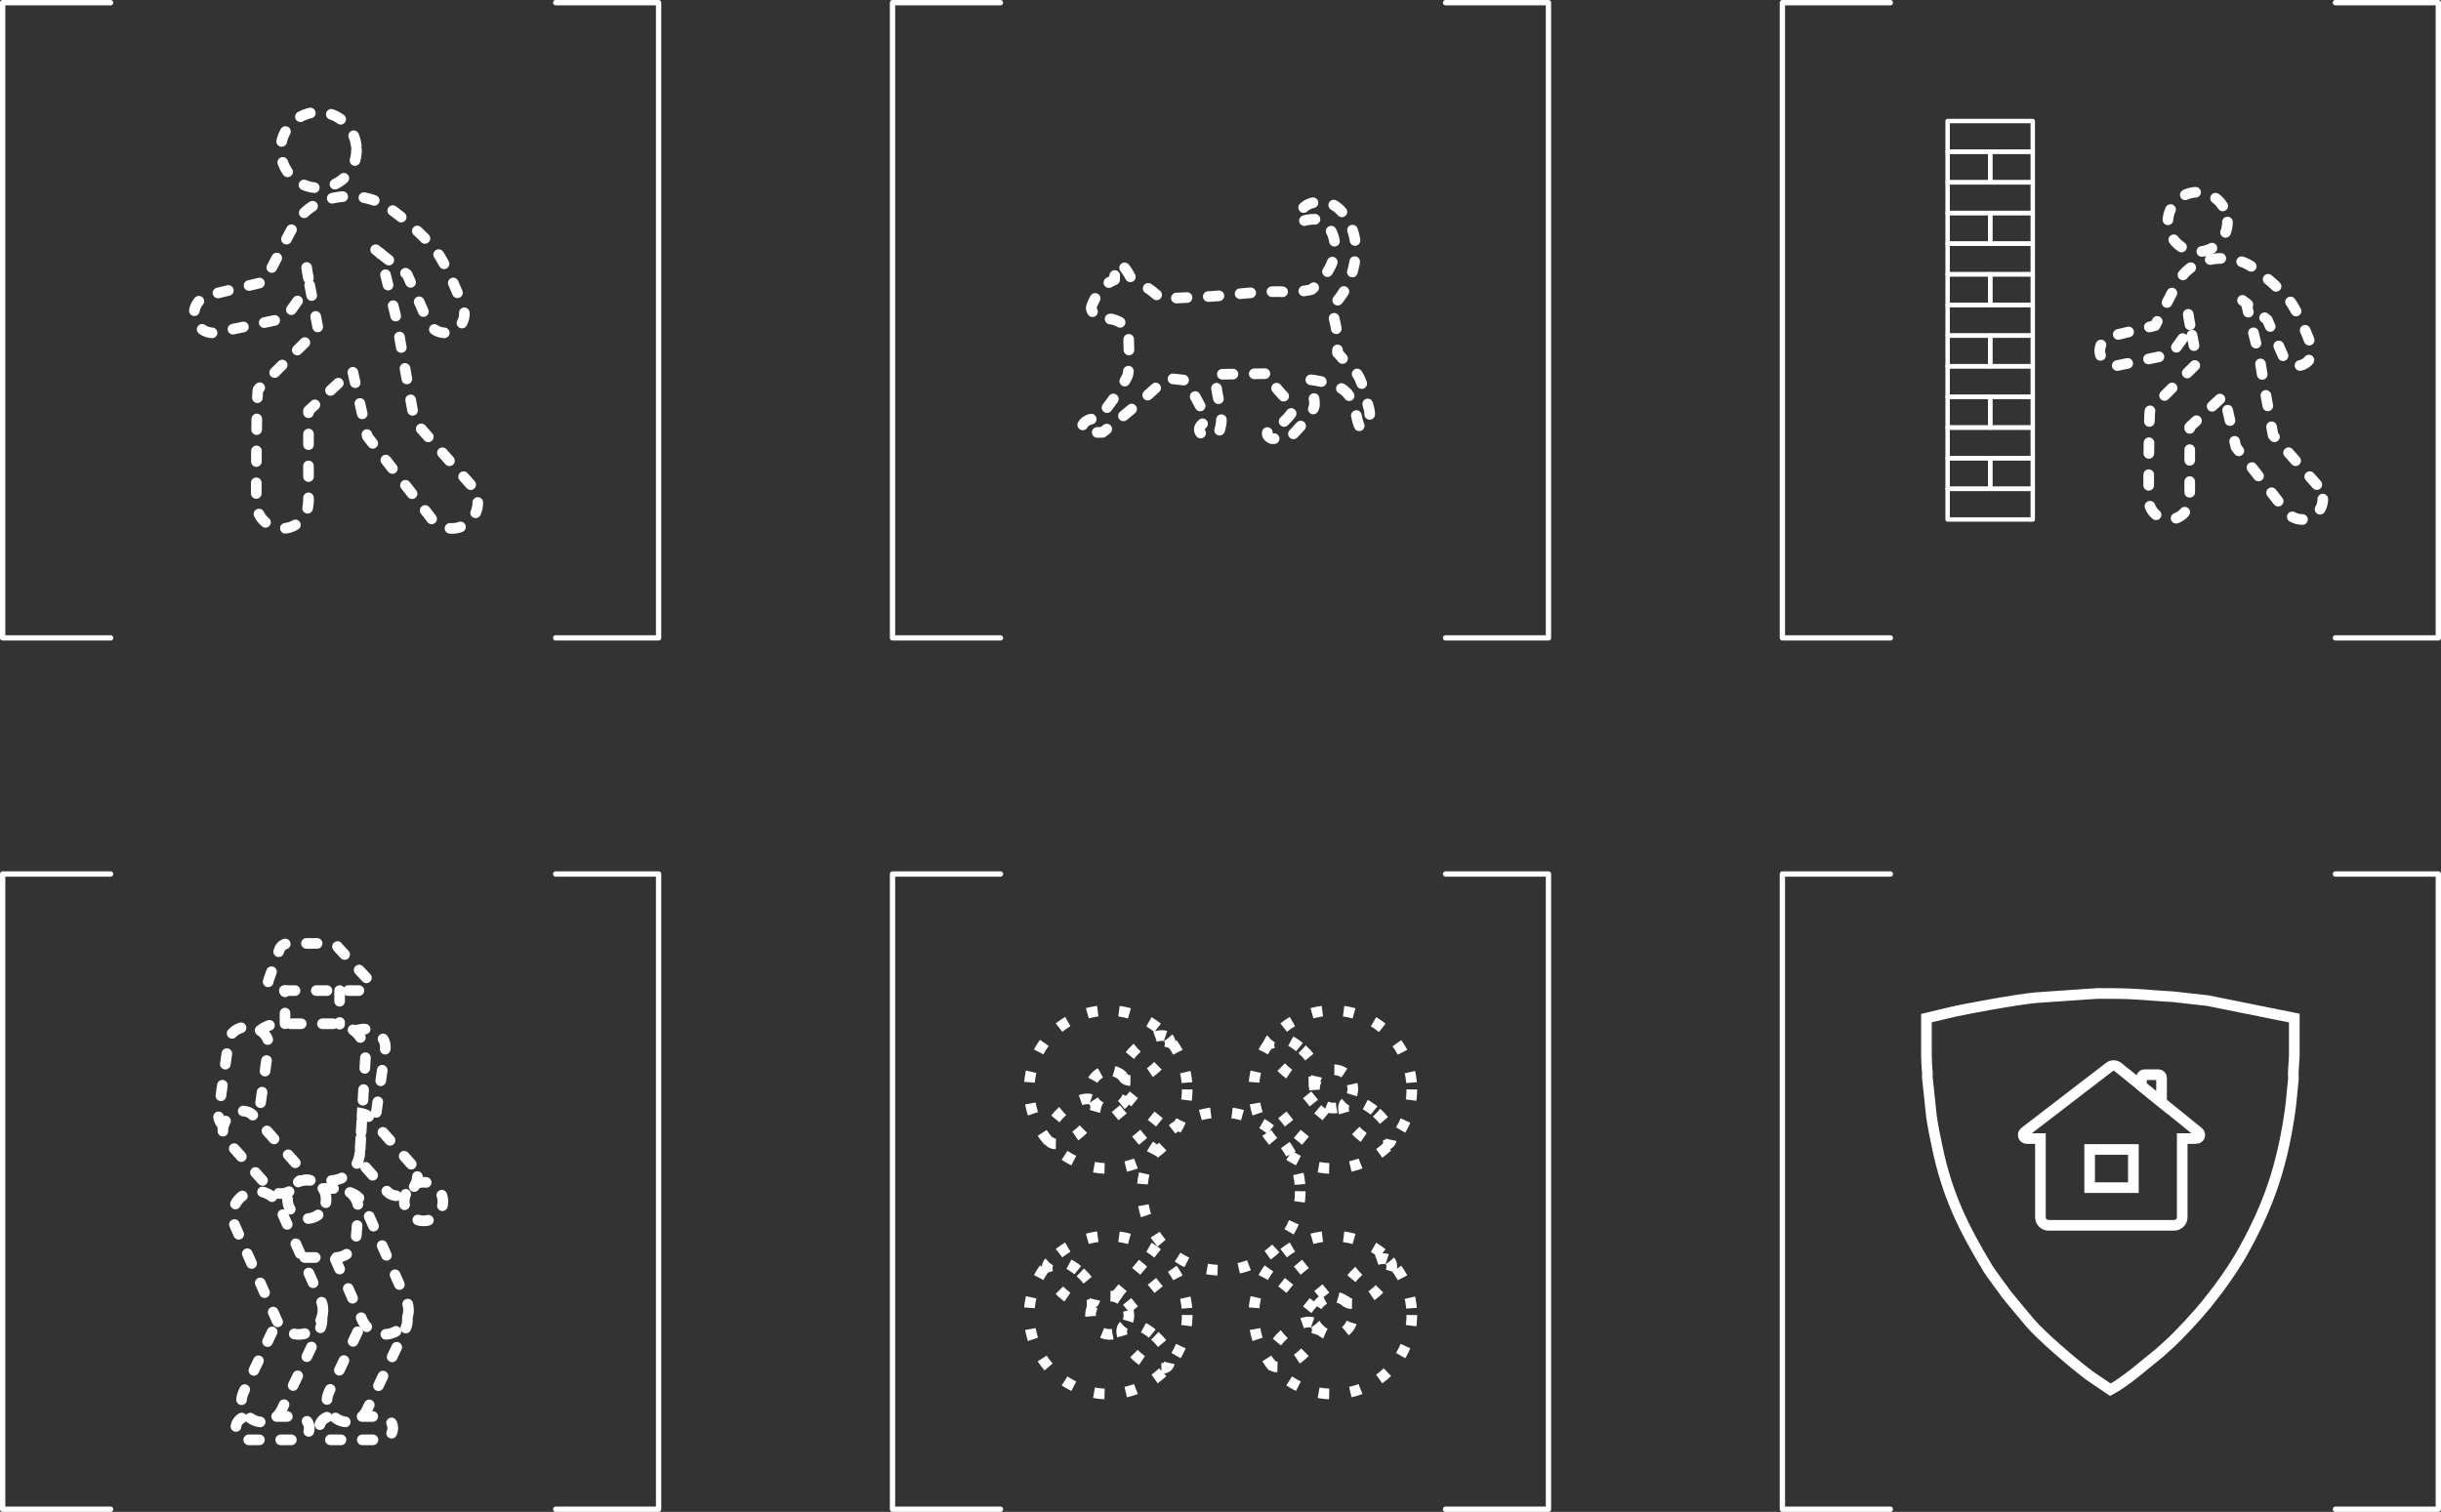<?xml version="1.0" encoding="UTF-8" standalone="no"?>
<!-- Generator: Adobe Illustrator 21.1.0, SVG Export Plug-In . SVG Version: 6.00 Build 0)  -->

<svg
   xmlns:dc="http://purl.org/dc/elements/1.1/"
   xmlns:cc="http://creativecommons.org/ns#"
   xmlns:rdf="http://www.w3.org/1999/02/22-rdf-syntax-ns#"
   xmlns:svg="http://www.w3.org/2000/svg"
   xmlns="http://www.w3.org/2000/svg"
   xmlns:sodipodi="http://sodipodi.sourceforge.net/DTD/sodipodi-0.dtd"
   xmlns:inkscape="http://www.inkscape.org/namespaces/inkscape"
   version="1.1"
   id="Layer_1"
   x="0px"
   y="0px"
   viewBox="0 0 458.629 284.146"
   xml:space="preserve"
   sodipodi:docname="emiia126.svg"
   width="458.629"
   height="284.146"
   inkscape:version="0.92.2 (5c3e80d, 2017-08-06)"><rect x="0" y="0" width="458.629" height="284.146" fill="#333333" stroke="none"/><defs
     id="defs16725" /><sodipodi:namedview
     pagecolor="#ffffff"
     bordercolor="#666666"
     borderopacity="1"
     objecttolerance="10"
     gridtolerance="10"
     guidetolerance="10"
     inkscape:pageopacity="0"
     inkscape:pageshadow="2"
     inkscape:window-width="1366"
     inkscape:window-height="745"
     id="namedview16723"
     showgrid="false"
     fit-margin-top="0"
     fit-margin-left="0"
     fit-margin-right="0"
     fit-margin-bottom="0"
     inkscape:zoom="1.1212866"
     inkscape:cx="241.84101"
     inkscape:cy="142.07304"
     inkscape:window-x="-8"
     inkscape:window-y="-8"
     inkscape:window-maximized="1"
     inkscape:current-layer="Layer_1" /><circle
     id="circle16510"
     r="7.124"
     cy="28.191"
     cx="59.858"
     style="fill:none;stroke:#ffffff;stroke-width:2;stroke-linecap:round;stroke-linejoin:round;stroke-miterlimit:8.865;stroke-dasharray:2, 4;stroke-dashoffset:0;stroke-opacity:1" /><path
     inkscape:connector-curvature="0"
     id="path16512"
     d="m 89.769,94.438 c 0,2.699 -2.182,4.881 -4.881,4.881 -1.712,0 -3.216,-0.875 -4.091,-2.21 l -11.784,-15.095 -2.803,-12.433 -8.248,7.618 v 17.239 h -0.047 c 0,2.699 -2.182,4.881 -4.881,4.881 -2.699,0 -4.891,-2.182 -4.891,-4.881 0,-0.207 0.009,-0.404 0.047,-0.602 h -0.047 c 0,0 0,-20.107 0.357,-20.644 0.357,-0.527 11.286,-11.286 11.286,-11.286 0,0 -0.978,-5.022 -1.627,-8.464 l -4.571,6.358 -12.762,2.68 -0.066,0.009 -0.056,0.009 c -0.019,0.009 -0.038,0.009 -0.056,0.009 -0.188,0.038 -0.386,0.056 -0.583,0.056 -1.985,0 -3.593,-1.608 -3.593,-3.593 0,-1.655 1.119,-3.047 2.643,-3.47 l 10.562,-2.53 c 0,0 3.169,-6.113 4.289,-8.295 1.354,-2.633 3.066,-5.925 7.815,-7.251 4.006,-1.129 8.351,-0.395 11.173,1.561 2.765,1.919 6.348,4.985 8.699,7.806 2.276,2.737 5.022,10.054 5.191,10.515 0.009,0.009 0.009,0.019 0.009,0.019 0.254,0.489 0.395,1.053 0.395,1.646 0,1.984 -1.608,3.593 -3.593,3.593 -1.392,0 -2.596,-0.79 -3.188,-1.947 l -0.207,-0.461 -3.762,-8.568 -4.975,-3.912 c 0,0.762 3.057,12.142 3.235,13.722 0.169,1.589 3.132,17.794 3.132,17.794 l 10.411,11.747 0.038,0.038 0.404,0.461 c 0.009,0.019 0.028,0.038 0.038,0.056 0.622,0.828 0.988,1.843 0.988,2.944 z"
     style="fill:none;stroke:#ffffff;stroke-width:2;stroke-linecap:round;stroke-linejoin:round;stroke-miterlimit:8.865;stroke-dasharray:2, 4;stroke-dashoffset:0;stroke-opacity:1" /><path
     inkscape:connector-curvature="0"
     id="path16514"
     d="m 57.614,50.273 c -0.019,0.056 0.216,1.411 0.545,3.169"
     style="fill:none;stroke:#ffffff;stroke-width:2;stroke-linecap:round;stroke-linejoin:round;stroke-miterlimit:8.865;stroke-dasharray:2, 4;stroke-dashoffset:0;stroke-opacity:1" /><line
     id="line16516"
     y2="46.934"
     x2="70.584"
     y1="47.677"
     x1="71.524"
     style="fill:none;stroke:#ffffff;stroke-width:2;stroke-linecap:round;stroke-linejoin:round;stroke-miterlimit:8.865;stroke-dasharray:2, 4;stroke-dashoffset:0;stroke-opacity:1" /><path
     inkscape:connector-curvature="0"
     id="path16518"
     d="M 42.431,58.376"
     style="fill:none;stroke:#ffffff;stroke-width:2;stroke-linecap:round;stroke-linejoin:round;stroke-miterlimit:8.865;stroke-dasharray:2, 4;stroke-dashoffset:0;stroke-opacity:1" /><g
     id="g16532"
     style="stroke:#ffffff;stroke-width:2;stroke-miterlimit:8.865;stroke-dasharray:2, 4;stroke-dashoffset:0;stroke-opacity:1"
     transform="translate(-55.799,-278.872)"><circle
       id="circle16522"
       r="5.601"
       cy="320.59"
       cx="468.705"
       style="fill:none;stroke:#ffffff;stroke-width:2;stroke-linecap:round;stroke-linejoin:round;stroke-miterlimit:8.865;stroke-dasharray:2, 4;stroke-dashoffset:0;stroke-opacity:1" /><path
       inkscape:connector-curvature="0"
       id="path16524"
       d="m 492.219,372.668 c 0,2.122 -1.715,3.837 -3.837,3.837 -1.346,0 -2.528,-0.688 -3.216,-1.737 l -9.264,-11.866 -2.203,-9.774 -6.484,5.989 v 13.552 h -0.037 c 0,2.122 -1.715,3.837 -3.837,3.837 -2.122,0 -3.845,-1.715 -3.845,-3.837 0,-0.163 0.007,-0.318 0.037,-0.473 h -0.037 c 0,0 0,-15.807 0.281,-16.228 0.281,-0.414 8.872,-8.872 8.872,-8.872 0,0 -0.769,-3.948 -1.279,-6.654 l -3.593,4.998 -10.033,2.107 -0.052,0.007 -0.044,0.007 c -0.015,0.007 -0.03,0.007 -0.044,0.007 -0.148,0.03 -0.303,0.044 -0.458,0.044 -1.56,0 -2.824,-1.264 -2.824,-2.824 0,-1.301 0.88,-2.395 2.078,-2.728 l 8.303,-1.989 c 0,0 2.492,-4.806 3.371,-6.521 1.065,-2.07 2.41,-4.658 6.144,-5.7 3.15,-0.887 6.565,-0.311 8.783,1.227 2.174,1.508 4.991,3.918 6.839,6.136 1.789,2.151 3.948,7.904 4.081,8.266 0.007,0.007 0.007,0.015 0.007,0.015 0.2,0.384 0.31,0.828 0.31,1.294 0,1.56 -1.264,2.824 -2.824,2.824 -1.094,0 -2.041,-0.621 -2.506,-1.53 l -0.163,-0.362 -2.957,-6.735 -3.911,-3.076 c 0,0.599 2.403,9.545 2.543,10.787 0.133,1.249 2.462,13.988 2.462,13.988 l 8.185,9.234 0.03,0.03 0.318,0.362 c 0.007,0.015 0.022,0.03 0.03,0.044 0.486,0.65 0.774,1.449 0.774,2.314 z"
       style="fill:none;stroke:#ffffff;stroke-width:2;stroke-linecap:round;stroke-linejoin:round;stroke-miterlimit:8.865;stroke-dasharray:2, 4;stroke-dashoffset:0;stroke-opacity:1" /><path
       inkscape:connector-curvature="0"
       id="path16526"
       d="m 466.941,337.949 c -0.015,0.044 0.17,1.109 0.429,2.492"
       style="fill:none;stroke:#ffffff;stroke-width:2;stroke-linecap:round;stroke-linejoin:round;stroke-miterlimit:8.865;stroke-dasharray:2, 4;stroke-dashoffset:0;stroke-opacity:1" /><line
       id="line16528"
       y2="335.324"
       x2="477.137"
       y1="335.908"
       x1="477.876"
       style="fill:none;stroke:#ffffff;stroke-width:2;stroke-linecap:round;stroke-linejoin:round;stroke-miterlimit:8.865;stroke-dasharray:2, 4;stroke-dashoffset:0;stroke-opacity:1" /><path
       inkscape:connector-curvature="0"
       id="path16530"
       d="M 455.005,344.319"
       style="fill:none;stroke:#ffffff;stroke-width:2;stroke-linecap:round;stroke-linejoin:round;stroke-miterlimit:8.865;stroke-dasharray:2, 4;stroke-dashoffset:0;stroke-opacity:1" /></g><g
     id="g16572"
     style="stroke:#ffffff;stroke-width:0.83;stroke-miterlimit:8.865;stroke-dasharray:none;stroke-opacity:1"
     transform="translate(-55.799,-278.872)"><rect
       id="rect16534"
       height="5.76"
       width="16"
       style="fill:none;stroke:#ffffff;stroke-width:0.83;stroke-linecap:round;stroke-linejoin:round;stroke-miterlimit:8.865;stroke-dasharray:none;stroke-opacity:1"
       y="301.625"
       x="421.728" /><rect
       id="rect16536"
       height="5.76"
       width="8"
       style="fill:none;stroke:#ffffff;stroke-width:0.83;stroke-linecap:round;stroke-linejoin:round;stroke-miterlimit:8.865;stroke-dasharray:none;stroke-opacity:1"
       y="307.385"
       x="421.728" /><rect
       id="rect16538"
       height="5.76"
       width="8"
       style="fill:none;stroke:#ffffff;stroke-width:0.83;stroke-linecap:round;stroke-linejoin:round;stroke-miterlimit:8.865;stroke-dasharray:none;stroke-opacity:1"
       y="307.385"
       x="429.728" /><rect
       id="rect16540"
       height="5.76"
       width="16"
       style="fill:none;stroke:#ffffff;stroke-width:0.83;stroke-linecap:round;stroke-linejoin:round;stroke-miterlimit:8.865;stroke-dasharray:none;stroke-opacity:1"
       y="313.145"
       x="421.728" /><rect
       id="rect16542"
       height="5.76"
       width="8"
       style="fill:none;stroke:#ffffff;stroke-width:0.83;stroke-linecap:round;stroke-linejoin:round;stroke-miterlimit:8.865;stroke-dasharray:none;stroke-opacity:1"
       y="318.905"
       x="421.728" /><rect
       id="rect16544"
       height="5.76"
       width="8"
       style="fill:none;stroke:#ffffff;stroke-width:0.83;stroke-linecap:round;stroke-linejoin:round;stroke-miterlimit:8.865;stroke-dasharray:none;stroke-opacity:1"
       y="318.905"
       x="429.728" /><rect
       id="rect16546"
       height="5.76"
       width="16"
       style="fill:none;stroke:#ffffff;stroke-width:0.83;stroke-linecap:round;stroke-linejoin:round;stroke-miterlimit:8.865;stroke-dasharray:none;stroke-opacity:1"
       y="324.665"
       x="421.728" /><rect
       id="rect16548"
       height="5.76"
       width="8"
       style="fill:none;stroke:#ffffff;stroke-width:0.83;stroke-linecap:round;stroke-linejoin:round;stroke-miterlimit:8.865;stroke-dasharray:none;stroke-opacity:1"
       y="330.425"
       x="421.728" /><rect
       id="rect16550"
       height="5.76"
       width="8"
       style="fill:none;stroke:#ffffff;stroke-width:0.83;stroke-linecap:round;stroke-linejoin:round;stroke-miterlimit:8.865;stroke-dasharray:none;stroke-opacity:1"
       y="330.425"
       x="429.728" /><rect
       id="rect16552"
       height="5.76"
       width="16"
       style="fill:none;stroke:#ffffff;stroke-width:0.83;stroke-linecap:round;stroke-linejoin:round;stroke-miterlimit:8.865;stroke-dasharray:none;stroke-opacity:1"
       y="336.185"
       x="421.728" /><rect
       id="rect16554"
       height="5.76"
       width="8"
       style="fill:none;stroke:#ffffff;stroke-width:0.83;stroke-linecap:round;stroke-linejoin:round;stroke-miterlimit:8.865;stroke-dasharray:none;stroke-opacity:1"
       y="341.945"
       x="421.728" /><rect
       id="rect16556"
       height="5.76"
       width="8"
       style="fill:none;stroke:#ffffff;stroke-width:0.83;stroke-linecap:round;stroke-linejoin:round;stroke-miterlimit:8.865;stroke-dasharray:none;stroke-opacity:1"
       y="341.945"
       x="429.728" /><rect
       id="rect16558"
       height="5.76"
       width="16"
       style="fill:none;stroke:#ffffff;stroke-width:0.83;stroke-linecap:round;stroke-linejoin:round;stroke-miterlimit:8.865;stroke-dasharray:none;stroke-opacity:1"
       y="347.705"
       x="421.728" /><rect
       id="rect16560"
       height="5.76"
       width="8"
       style="fill:none;stroke:#ffffff;stroke-width:0.83;stroke-linecap:round;stroke-linejoin:round;stroke-miterlimit:8.865;stroke-dasharray:none;stroke-opacity:1"
       y="353.465"
       x="421.728" /><rect
       id="rect16562"
       height="5.76"
       width="8"
       style="fill:none;stroke:#ffffff;stroke-width:0.83;stroke-linecap:round;stroke-linejoin:round;stroke-miterlimit:8.865;stroke-dasharray:none;stroke-opacity:1"
       y="353.465"
       x="429.728" /><rect
       id="rect16564"
       height="5.76"
       width="16"
       style="fill:none;stroke:#ffffff;stroke-width:0.83;stroke-linecap:round;stroke-linejoin:round;stroke-miterlimit:8.865;stroke-dasharray:none;stroke-opacity:1"
       y="359.225"
       x="421.728" /><rect
       id="rect16566"
       height="5.76"
       width="8"
       style="fill:none;stroke:#ffffff;stroke-width:0.83;stroke-linecap:round;stroke-linejoin:round;stroke-miterlimit:8.865;stroke-dasharray:none;stroke-opacity:1"
       y="364.985"
       x="421.728" /><rect
       id="rect16568"
       height="5.76"
       width="8"
       style="fill:none;stroke:#ffffff;stroke-width:0.83;stroke-linecap:round;stroke-linejoin:round;stroke-miterlimit:8.865;stroke-dasharray:none;stroke-opacity:1"
       y="364.985"
       x="429.728" /><rect
       id="rect16570"
       height="5.76"
       width="16"
       style="fill:none;stroke:#ffffff;stroke-width:0.83;stroke-linecap:round;stroke-linejoin:round;stroke-miterlimit:8.865;stroke-dasharray:none;stroke-opacity:1"
       y="370.745"
       x="421.728" /></g><path
     inkscape:connector-curvature="0"
     id="path16576"
     d="m 63.811,186.173 v 6.31"
     style="fill:#ffffff;stroke:#ffffff;stroke-width:2;stroke-linecap:round;stroke-miterlimit:8.865;stroke-dasharray:2, 4;stroke-dashoffset:0;stroke-opacity:1" /><line
     id="line16578"
     y2="186.173"
     x2="53.551"
     y1="192.403"
     x1="53.551"
     style="fill:#ffffff;stroke:#ffffff;stroke-width:2;stroke-linecap:round;stroke-miterlimit:8.865;stroke-dasharray:2, 4;stroke-dashoffset:0;stroke-opacity:1" /><g
     id="g16586"
     style="stroke:#ffffff;stroke-width:2;stroke-miterlimit:8.865;stroke-dasharray:2, 4;stroke-dashoffset:0;stroke-opacity:1"
     transform="translate(-55.799,-278.872)"><path
       inkscape:connector-curvature="0"
       id="path16580"
       d="m 122.46,472.665 c 0.53,-0.25 1.13,-0.39 1.77,-0.39 0.21,0 0.42,0.02 0.64,0.05 2.07,0.29 3.55,1.93 3.31,3.67 l -1.9,13.49 c -0.02,0.15 -0.06,0.3 -0.1,0.44"
       style="fill:none;stroke:#ffffff;stroke-width:2;stroke-linecap:round;stroke-miterlimit:8.865;stroke-dasharray:2, 4;stroke-dashoffset:0;stroke-opacity:1" /><path
       inkscape:connector-curvature="0"
       id="path16582"
       d="m 134.22,499.995 c 0,0.45 -0.1,0.92 -0.31,1.37 -0.21,0.47 -0.53,0.91 -0.95,1.29 -0.29,0.25 -0.59,0.45 -0.91,0.61 -1.26,0.61 -2.71,0.44 -3.56,-0.51 l -5.32,-5.98 c 0.15,-0.46 0.24,-0.94 0.27,-1.45 l 0.19,-3.27 v -0.01 l 0.22,-3.89 c 0.57,0.11 1.09,0.38 1.48,0.82 l 0.85,0.95 7.39,8.31 c 0.44,0.49 0.65,1.11 0.65,1.76 z"
       style="fill:none;stroke:#ffffff;stroke-width:2;stroke-linecap:round;stroke-miterlimit:8.865;stroke-dasharray:2, 4;stroke-dashoffset:0;stroke-opacity:1" /><path
       inkscape:connector-curvature="0"
       id="path16584"
       d="m 133.91,501.365 c 0.19,-0.08 0.38,-0.15 0.59,-0.2 1.94,-0.48 3.91,0.7 4.4,2.64 0.49,1.95 -0.69,3.92 -2.64,4.41 -1.94,0.48 -3.91,-0.7 -4.4,-2.64 -0.2,-0.8 -0.12,-1.61 0.19,-2.31"
       style="fill:none;stroke:#ffffff;stroke-width:2;stroke-linecap:round;stroke-miterlimit:8.865;stroke-dasharray:2, 4;stroke-dashoffset:0;stroke-opacity:1" /></g><path
     inkscape:connector-curvature="0"
     id="path16588"
     d="m 68.031,266.213 h 3.58 c 0.61,0 1.15,0.25 1.55,0.64 0.4,0.4 0.64,0.95 0.64,1.56 0,1.21 -0.98,2.19 -2.19,2.19 h -9.42 c -0.61,0 -1.15,-0.24 -1.55,-0.64 -0.4,-0.4 -0.65,-0.94 -0.65,-1.55 0,-1.22 0.99,-2.2 2.2,-2.2 h 0.5"
     style="fill:none;stroke:#ffffff;stroke-width:2;stroke-linecap:round;stroke-miterlimit:8.865;stroke-dasharray:2, 4;stroke-dashoffset:0;stroke-opacity:1" /><path
     inkscape:connector-curvature="0"
     id="path16590"
     d="m 76.531,247.633 c 0.08,0.7 -0.03,1.43 -0.35,2.12 l -7.26,15.26 c -0.22,0.47 -0.53,0.88 -0.89,1.2 -0.72,0.68 -1.68,1.05 -2.67,1.05 -0.57,0 -1.14,-0.12 -1.69,-0.38 -0.37,-0.18 -0.7,-0.4 -0.98,-0.67 -1.23,-1.14 -1.65,-2.99 -0.89,-4.58 l 6.35,-13.35"
     style="fill:none;stroke:#ffffff;stroke-width:2;stroke-linecap:round;stroke-miterlimit:8.865;stroke-dasharray:2, 4;stroke-dashoffset:0;stroke-opacity:1" /><g
     id="g16594"
     style="stroke:#ffffff;stroke-width:2;stroke-miterlimit:8.865;stroke-dasharray:2, 4;stroke-dashoffset:0;stroke-opacity:1"
     transform="translate(-55.799,-278.872)"><path
       inkscape:connector-curvature="0"
       id="path16592"
       d="m 121.55,502.985 c 1.17,0.39 2.17,1.25 2.71,2.46 l 7.9,17.82 c 0.26,0.6 0.39,1.22 0.39,1.84 0,0.48 -0.08,0.95 -0.22,1.4 -0.39,1.19 -1.26,2.22 -2.49,2.76 -2.22,0.99 -4.81,0.04 -5.89,-2.11 -0.03,-0.07 -0.07,-0.14 -0.1,-0.21 l -5.2,-11.74"
       style="fill:none;stroke:#ffffff;stroke-width:2;stroke-linecap:round;stroke-miterlimit:8.865;stroke-dasharray:2, 4;stroke-dashoffset:0;stroke-opacity:1" /></g><path
     inkscape:connector-curvature="0"
     id="path16596"
     d="m 51.981,266.213 h 3.94 c 0.6,0 1.15,0.25 1.55,0.64 0.39,0.4 0.64,0.95 0.64,1.56 0,1.21 -0.98,2.19 -2.19,2.19 h -9.42 c -0.6,0 -1.16,-0.24 -1.55,-0.64 -0.4,-0.4 -0.65,-0.94 -0.65,-1.55 0,-1.22 0.99,-2.2 2.2,-2.2 h 0.15"
     style="fill:none;stroke:#ffffff;stroke-width:2;stroke-linecap:round;stroke-miterlimit:8.865;stroke-dasharray:2, 4;stroke-dashoffset:0;stroke-opacity:1" /><path
     inkscape:connector-curvature="0"
     id="path16598"
     d="m 60.661,223.363 h 2.81 c 0.86,0 1.64,0.28 2.28,0.75 1.05,0.76 1.7,2.04 1.58,3.45 l -0.44,5.22 c -0.17,2 -1.85,3.55 -3.86,3.55 h -6.31"
     style="fill:none;stroke:#ffffff;stroke-width:2;stroke-linecap:round;stroke-miterlimit:8.865;stroke-dasharray:2, 4;stroke-dashoffset:0;stroke-opacity:1" /><path
     inkscape:connector-curvature="0"
     id="path16600"
     d="m 48.871,193.653 c 0.98,-0.78 2.23,-1.25 3.59,-1.25 h 10.45 c 0.31,0 0.61,0.02 0.9,0.08 1.08,0.16 2.06,0.63 2.85,1.31 1.32,1.12 2.12,2.83 2.01,4.71 l -0.62,10.78 -0.22,3.89 v 0.01 l -0.19,3.27 c -0.03,0.51 -0.12,0.99 -0.27,1.45 -0.75,2.32 -2.94,3.99 -5.49,3.99 h -3.28 c -0.58,-0.16 -1.21,-0.18 -1.84,-0.02 -0.02,0.01 -0.05,0.01 -0.07,0.02 h -0.45"
     style="fill:none;stroke:#ffffff;stroke-width:2;stroke-linecap:round;stroke-miterlimit:8.865;stroke-dasharray:2, 4;stroke-dashoffset:0;stroke-opacity:1" /><path
     inkscape:connector-curvature="0"
     id="path16602"
     d="m 60.481,247.583 c 0.09,0.72 -0.02,1.47 -0.35,2.17 l -7.25,15.26 c -0.23,0.47 -0.54,0.88 -0.9,1.2 -0.73,0.68 -1.68,1.05 -2.66,1.05 -0.57,0 -1.15,-0.12 -1.69,-0.38 -0.37,-0.18 -0.7,-0.4 -0.98,-0.67 -1.24,-1.14 -1.65,-2.99 -0.89,-4.58 l 6.33,-13.33"
     style="fill:none;stroke:#ffffff;stroke-width:2;stroke-linecap:round;stroke-miterlimit:8.865;stroke-dasharray:2, 4;stroke-dashoffset:0;stroke-opacity:1" /><path
     inkscape:connector-curvature="0"
     id="path16604"
     d="m 60.681,246.233 c 0,0.46 -0.07,0.92 -0.2,1.35 -0.38,1.21 -1.26,2.26 -2.5,2.81 -2.22,0.99 -4.8,0.05 -5.89,-2.09 -0.04,-0.07 -0.08,-0.15 -0.11,-0.23 l -7.89,-17.82 c -0.27,-0.6 -0.39,-1.23 -0.39,-1.84 0,-1.74 1,-3.4 2.7,-4.15 0.85,-0.38 1.75,-0.47 2.6,-0.32 1.45,0.24 2.75,1.19 3.39,2.63 l 4.33,9.76 3.57,8.06 c 0.27,0.6 0.39,1.23 0.39,1.84 z"
     style="fill:none;stroke:#ffffff;stroke-width:2;stroke-linecap:round;stroke-miterlimit:8.865;stroke-dasharray:2, 4;stroke-dashoffset:0;stroke-opacity:1" /><g
     id="g16612"
     style="stroke:#ffffff;stroke-width:2;stroke-miterlimit:8.865;stroke-dasharray:2, 4;stroke-dashoffset:0;stroke-opacity:1"
     transform="translate(-55.799,-278.872)"><path
       inkscape:connector-curvature="0"
       id="path16606"
       d="m 97.77,490.525 c -0.68,-0.69 -1.04,-1.59 -0.91,-2.52 l 1.89,-13.49 c 0.22,-1.56 1.75,-2.66 3.56,-2.66 0.21,0 0.42,0.01 0.63,0.04 0.65,0.09 1.24,0.31 1.73,0.63 1.1,0.69 1.74,1.84 1.57,3.04 l -1.89,13.5 c -0.02,0.15 -0.06,0.3 -0.1,0.44"
       style="fill:none;stroke:#ffffff;stroke-width:2;stroke-linecap:round;stroke-miterlimit:8.865;stroke-dasharray:2, 4;stroke-dashoffset:0;stroke-opacity:1" /><path
       inkscape:connector-curvature="0"
       id="path16608"
       d="m 110.11,502.835 c -1.26,0.61 -2.7,0.45 -3.55,-0.51 l -0.07,-0.07 -8.18,-9.19 c -0.43,-0.49 -0.64,-1.11 -0.64,-1.75 0,-0.26 0.03,-0.53 0.1,-0.79 0.17,-0.68 0.56,-1.35 1.16,-1.88 1.24,-1.1 2.92,-1.26 4.03,-0.49 0.15,0.11 0.3,0.24 0.43,0.39 l 0.86,0.96 7.39,8.3 c 0.43,0.49 0.64,1.11 0.64,1.76 0,0.4 -0.08,0.81 -0.24,1.2 -0.01,0.06 -0.04,0.12 -0.07,0.18"
       style="fill:none;stroke:#ffffff;stroke-width:2;stroke-linecap:round;stroke-miterlimit:8.865;stroke-dasharray:2, 4;stroke-dashoffset:0;stroke-opacity:1" /><path
       inkscape:connector-curvature="0"
       id="path16610"
       d="m 115.56,507.215 c -0.36,0.26 -0.77,0.46 -1.23,0.57 -1.95,0.49 -3.92,-0.69 -4.41,-2.64 -0.2,-0.8 -0.12,-1.6 0.19,-2.31 0.08,-0.21 0.19,-0.41 0.33,-0.6 0.37,-0.55 0.89,-1 1.53,-1.29 0.16,-0.07 0.34,-0.13 0.52,-0.18 0.02,-0.01 0.05,-0.01 0.07,-0.02 0.63,-0.16 1.26,-0.14 1.84,0.02 0.83,0.23 1.57,0.75 2.06,1.47 0.22,0.34 0.4,0.72 0.5,1.14 0.05,0.18 0.08,0.37 0.09,0.55 0.13,1.3 -0.46,2.55 -1.49,3.29 z"
       style="fill:none;stroke:#ffffff;stroke-width:2;stroke-linecap:round;stroke-miterlimit:8.865;stroke-dasharray:2, 4;stroke-dashoffset:0;stroke-opacity:1" /></g><path
     inkscape:connector-curvature="0"
     id="path16614"
     d="m 67.431,186.173 h -15.28 c -1.2,0 -2.05,-0.99 -1.7,-1.97 l 2.08,-5.82 c 0.23,-0.64 0.93,-1.08 1.71,-1.08 h 7.75 c 0.69,0 1.31,0.33 1.61,0.85 l 5.44,5.83 c 0.58,1.01 -0.29,2.19 -1.61,2.19 z"
     style="fill:none;stroke:#ffffff;stroke-width:2;stroke-linecap:round;stroke-miterlimit:8.865;stroke-dasharray:2, 4;stroke-dashoffset:0;stroke-opacity:1" /><path
     style="fill:none;stroke:#ffffff;stroke-width:2;stroke-linecap:round;stroke-linejoin:round;stroke-miterlimit:8.865;stroke-dasharray:2, 4;stroke-dashoffset:0;stroke-opacity:1"
     d="m 205.026,57.934 c -0.025,-0.636 1.554,-3.615 2.549,-4.326 0.995,-0.711 1.848,-1.031 1.848,-1.031 0,0 -0.058,-2.805 0.656,-3.068 0.837,-0.309 2.33,2.571 2.33,2.571 0,0 2.097,1.351 3.235,2.062 1.138,0.711 2.453,1.991 2.453,1.991 0,0 6.967,-0.284 9.527,-0.427 2.559,-0.142 9.598,-1.138 13.721,-0.853 2.589,0.179 5.048,-0.427 5.048,-0.427 0,0 4.628,-3.467 4.443,-8.14 -0.107,-2.702 -1.777,-5.083 -3.59,-5.083 -2.61,0 -2.879,0.711 -2.879,0.711 0,0 -0.558,-1.696 0.391,-2.737 1.457,-1.6 4.322,-1.42 5.759,-0.675 1.92,0.995 4.763,4.728 4.123,9.953 -0.773,6.312 -4.55,9.242 -4.55,9.242 0,0 0.919,2.926 1.137,5.261 0.235,2.511 -0.06,3.555 0.142,3.413 0,0 2.417,2.844 3.413,3.697 0.996,0.853 1.848,4.692 2.417,6.683 0.569,1.991 -0.616,3.792 -1.327,3.792 -0.711,0 -1.011,-2.775 -1.517,-4.36 -1.043,-3.27 -3.128,-3.555 -4.834,-4.123 -1.706,-0.569 -3.555,-0.711 -3.555,-0.711 0,0 1.138,3.128 0.995,4.834 -0.142,1.706 -4.834,6.256 -4.834,6.256 h -3.128 c 0,0 -1.422,-0.427 -0.711,-1.564 0.711,-1.138 2.417,-1.138 2.417,-1.138 0,0 2.417,-2.133 2.275,-2.986 -0.142,-0.853 -1.991,-2.275 -3.27,-3.981 -1.279,-1.706 -1.138,-2.559 -1.138,-2.559 l -10.285,0.142 c 0,0 0.047,2.275 0.901,5.688 0.853,3.412 -0.284,5.403 -0.284,5.403 h -3.27 c 0,0 -0.569,-0.569 -0.142,-1.28 0.427,-0.711 1.141,-0.892 1.141,-0.892 l -0.335,-1.478 -3.365,-6.304 -3.784,-0.427 c 0,0 -2.465,2.322 -5.593,5.024 -3.128,2.702 -6.398,5.166 -6.398,5.166 l -3.365,0.047 c 0,0 -0.822,-0.616 -0.379,-1.422 0.824,-1.501 2.972,-1.19 2.972,-1.19 0,0 1.039,-1.267 2.755,-3.644 1.806,-2.501 2.695,-4.371 2.695,-4.371 0,0 0.434,-1.175 0.291,-4.445 -0.142,-3.27 0,-4.306 0,-4.306 0,0 -0.522,-0.539 -1.367,-1.145 -0.845,-0.606 -1.805,-0.773 -1.904,-0.821 h -2.559 c -0.002,0 -1.247,-1.386 -1.271,-2.022 z"
     id="path16618"
     inkscape:connector-curvature="0" /><path
     inkscape:connector-curvature="0"
     id="path16620"
     d="m 393.959,186.719 h 2.049 0.056 0.056 v 0 h 0.056 v 0 h 0.056 0.056 v 0 h 0.056 0.277 c 5.095,0 7.421,0.39 11.686,0.612 l 6.48,0.723 16.282,3.281 v 0.222 6.841 c -0.056,1.057 -0.111,2.058 -0.166,2.67 -0.056,0.556 0,1.112 0,1.668 l -0.443,4.505 c -0.111,1.001 -0.222,1.835 -0.388,2.836 -1.44,9.288 -3.821,16.295 -8.196,24.304 -1.551,2.892 -3.268,5.395 -5.151,7.953 l -2.215,2.836 c -1.661,2.058 -5.206,5.895 -7.089,7.564 l -1.661,1.502 c -2.658,2.113 -6.314,5.395 -9.249,6.952 l -3.932,-2.67 c -3.046,-2.28 -9.083,-7.452 -11.242,-10.011 l -3.711,-4.449 c -0.498,-0.612 -0.941,-1.168 -1.385,-1.835 -0.498,-0.667 -0.941,-1.223 -1.385,-1.891 -0.443,-0.612 -0.886,-1.168 -1.329,-1.891 -4.597,-7.619 -7.698,-13.848 -9.581,-23.024 -0.388,-1.78 -0.775,-3.726 -1.052,-5.617 l -0.775,-7.341 c 0,-0.556 0.056,-1.001 -0.056,-1.502 -0.056,-0.444 -0.056,-1.446 -0.111,-2.558 v -6.896 -0.167 c 1.329,-0.333 2.603,-0.612 3.987,-0.945 3.655,-0.89 13.458,-2.614 16.615,-2.892 z"
     style="fill:none;stroke:#ffffff;stroke-width:2;stroke-miterlimit:8.865;stroke-dasharray:none;stroke-opacity:1" /><g
     id="g16628"
     style="stroke:#ffffff;stroke-width:2;stroke-miterlimit:8.865;stroke-dasharray:none;stroke-opacity:1"
     transform="translate(-55.799,-278.872)"><path
       inkscape:connector-curvature="0"
       id="path16622"
       d="m 468.43,492.855 h -2.623 v 14.768 c 0,0.851 -0.687,1.539 -1.539,1.539 h -23.564 c -0.851,0 -1.539,-0.687 -1.539,-1.539 v -14.768 h -2.554 c -0.649,0 -0.927,-0.82 -0.41,-1.217 l 15.897,-12.214 c 0.492,-0.385 1.192,-0.378 1.677,0.019 l 4.376,3.544 3.771,3.052 6.936,5.612 c 0.499,0.397 0.215,1.204 -0.428,1.204 z"
       style="fill:none;stroke:#ffffff;stroke-width:2;stroke-miterlimit:8.865;stroke-dasharray:none;stroke-opacity:1" /><path
       inkscape:connector-curvature="0"
       id="path16624"
       d="m 461.923,481.423 v 4.616 l -3.771,-3.052 v -1.564 c 0,-0.315 0.252,-0.568 0.561,-0.568 h 2.648 c 0.309,0 0.562,0.253 0.562,0.568 z"
       style="fill:none;stroke:#ffffff;stroke-width:2;stroke-miterlimit:8.865;stroke-dasharray:none;stroke-opacity:1" /><rect
       id="rect16626"
       height="7.173"
       width="8.217"
       style="fill:none;stroke:#ffffff;stroke-width:2;stroke-miterlimit:8.865;stroke-dasharray:none;stroke-opacity:1"
       y="494.904"
       x="448.414" /></g><circle
     id="circle16632"
     r="14.846"
     cy="223.886"
     cx="229.452"
     style="fill:none;stroke:#ffffff;stroke-width:2;stroke-miterlimit:8.865;stroke-dasharray:2, 4;stroke-dashoffset:0;stroke-opacity:1" /><g
     id="g16682"
     style="stroke:#ffffff;stroke-width:2;stroke-miterlimit:8.865;stroke-dasharray:2, 4;stroke-dashoffset:0;stroke-opacity:1"
     transform="translate(-55.799,-276.872)"><circle
       id="circle16634"
       r="14.846"
       cy="481.628"
       cx="264.012"
       style="fill:none;stroke:#ffffff;stroke-width:2;stroke-miterlimit:8.865;stroke-dasharray:2, 4;stroke-dashoffset:0;stroke-opacity:1" /><circle
       r="3.602"
       id="ellipse16636"
       cy="481.568"
       cx="264.074"
       style="fill:none;stroke:#ffffff;stroke-width:2;stroke-miterlimit:8.865;stroke-dasharray:2, 4;stroke-dashoffset:0;stroke-opacity:1"
       transform="matrix(0.244,-0.97,0.97,0.244,-267.321,620.355)" /><ellipse
       id="ellipse16638"
       ry="2.576"
       rx="5.623"
       cy="487.809"
       cx="257.282"
       style="fill:none;stroke:#ffffff;stroke-width:2;stroke-miterlimit:8.865;stroke-dasharray:2, 4;stroke-dashoffset:0;stroke-opacity:1"
       transform="matrix(0.741,-0.671,0.671,0.741,-260.816,298.795)" /><ellipse
       id="ellipse16640"
       ry="2.576"
       rx="5.623"
       cy="475.895"
       cx="271.292"
       style="fill:none;stroke:#ffffff;stroke-width:2;stroke-miterlimit:8.865;stroke-dasharray:2, 4;stroke-dashoffset:0;stroke-opacity:1"
       transform="matrix(0.741,-0.671,0.671,0.741,-249.198,305.116)" /><line
       id="line16642"
       y2="493.77"
       x2="272.549"
       y1="485.23"
       x1="265.446"
       style="fill:none;stroke:#ffffff;stroke-width:2;stroke-miterlimit:8.865;stroke-dasharray:2, 4;stroke-dashoffset:0;stroke-opacity:1" /><line
       id="line16644"
       y2="489.97"
       x2="276.293"
       y1="482.775"
       x1="267.424"
       style="fill:none;stroke:#ffffff;stroke-width:2;stroke-miterlimit:8.865;stroke-dasharray:2, 4;stroke-dashoffset:0;stroke-opacity:1" /><circle
       id="circle16646"
       r="14.846"
       cy="481.628"
       cx="306.215"
       style="fill:none;stroke:#ffffff;stroke-width:2;stroke-miterlimit:8.865;stroke-dasharray:2, 4;stroke-dashoffset:0;stroke-opacity:1" /><circle
       r="3.602"
       id="ellipse16648"
       cy="481.568"
       cx="306.152"
       style="fill:none;stroke:#ffffff;stroke-width:2;stroke-miterlimit:8.865;stroke-dasharray:2, 4;stroke-dashoffset:0;stroke-opacity:1"
       transform="matrix(0.97,-0.244,0.244,0.97,-108.103,89.103)" /><ellipse
       id="ellipse16650"
       ry="5.623"
       rx="2.576"
       cy="487.809"
       cx="312.945"
       style="fill:none;stroke:#ffffff;stroke-width:2;stroke-miterlimit:8.865;stroke-dasharray:2, 4;stroke-dashoffset:0;stroke-opacity:1"
       transform="matrix(0.671,-0.741,0.741,0.671,-258.723,392.481)" /><ellipse
       id="ellipse16652"
       ry="5.623"
       rx="2.576"
       cy="475.895"
       cx="298.935"
       style="fill:none;stroke:#ffffff;stroke-width:2;stroke-miterlimit:8.865;stroke-dasharray:2, 4;stroke-dashoffset:0;stroke-opacity:1"
       transform="matrix(0.671,-0.741,0.741,0.671,-254.499,378.175)" /><line
       id="line16654"
       y2="493.77"
       x2="297.678"
       y1="485.23"
       x1="304.781"
       style="fill:none;stroke:#ffffff;stroke-width:2;stroke-miterlimit:8.865;stroke-dasharray:2, 4;stroke-dashoffset:0;stroke-opacity:1" /><line
       id="line16656"
       y2="489.97"
       x2="293.933"
       y1="482.775"
       x1="302.803"
       style="fill:none;stroke:#ffffff;stroke-width:2;stroke-miterlimit:8.865;stroke-dasharray:2, 4;stroke-dashoffset:0;stroke-opacity:1" /><circle
       id="circle16658"
       r="14.846"
       cy="524.022"
       cx="264.012"
       style="fill:none;stroke:#ffffff;stroke-width:2;stroke-miterlimit:8.865;stroke-dasharray:2, 4;stroke-dashoffset:0;stroke-opacity:1" /><circle
       r="3.602"
       id="ellipse16660"
       cy="524.083"
       cx="264.074"
       style="fill:none;stroke:#ffffff;stroke-width:2;stroke-miterlimit:8.865;stroke-dasharray:2, 4;stroke-dashoffset:0;stroke-opacity:1"
       transform="matrix(0.97,-0.244,0.244,0.97,-119.73,80.132)" /><ellipse
       id="ellipse16662"
       ry="5.623"
       rx="2.576"
       cy="517.842"
       cx="257.282"
       style="fill:none;stroke:#ffffff;stroke-width:2;stroke-miterlimit:8.865;stroke-dasharray:2, 4;stroke-dashoffset:0;stroke-opacity:1"
       transform="matrix(0.671,-0.741,0.741,0.671,-299.3,361.091)" /><ellipse
       id="ellipse16664"
       ry="5.623"
       rx="2.576"
       cy="529.755"
       cx="271.292"
       style="fill:none;stroke:#ffffff;stroke-width:2;stroke-miterlimit:8.865;stroke-dasharray:2, 4;stroke-dashoffset:0;stroke-opacity:1"
       transform="matrix(0.671,-0.741,0.741,0.671,-303.524,375.397)" /><line
       id="line16666"
       y2="511.88"
       x2="272.549"
       y1="520.421"
       x1="265.446"
       style="fill:none;stroke:#ffffff;stroke-width:2;stroke-miterlimit:8.865;stroke-dasharray:2, 4;stroke-dashoffset:0;stroke-opacity:1" /><line
       id="line16668"
       y2="515.68"
       x2="276.293"
       y1="522.875"
       x1="267.424"
       style="fill:none;stroke:#ffffff;stroke-width:2;stroke-miterlimit:8.865;stroke-dasharray:2, 4;stroke-dashoffset:0;stroke-opacity:1" /><circle
       id="circle16670"
       r="14.846"
       cy="524.022"
       cx="306.215"
       style="fill:none;stroke:#ffffff;stroke-width:2;stroke-miterlimit:8.865;stroke-dasharray:2, 4;stroke-dashoffset:0;stroke-opacity:1" /><circle
       r="3.602"
       id="ellipse16672"
       cy="524.083"
       cx="306.152"
       style="fill:none;stroke:#ffffff;stroke-width:2;stroke-miterlimit:8.865;stroke-dasharray:2, 4;stroke-dashoffset:0;stroke-opacity:1"
       transform="matrix(0.244,-0.97,0.97,0.244,-276.728,693.322)" /><ellipse
       id="ellipse16674"
       ry="2.576"
       rx="5.623"
       cy="517.842"
       cx="312.945"
       style="fill:none;stroke:#ffffff;stroke-width:2;stroke-miterlimit:8.865;stroke-dasharray:2, 4;stroke-dashoffset:0;stroke-opacity:1"
       transform="matrix(0.741,-0.671,0.671,0.741,-266.575,343.914)" /><ellipse
       id="ellipse16676"
       ry="2.576"
       rx="5.623"
       cy="529.755"
       cx="298.935"
       style="fill:none;stroke:#ffffff;stroke-width:2;stroke-miterlimit:8.865;stroke-dasharray:2, 4;stroke-dashoffset:0;stroke-opacity:1"
       transform="matrix(0.741,-0.671,0.671,0.741,-278.193,337.593)" /><line
       id="line16678"
       y2="511.88"
       x2="297.678"
       y1="520.421"
       x1="304.781"
       style="fill:none;stroke:#ffffff;stroke-width:2;stroke-miterlimit:8.865;stroke-dasharray:2, 4;stroke-dashoffset:0;stroke-opacity:1" /><line
       id="line16680"
       y2="515.68"
       x2="293.933"
       y1="522.875"
       x1="302.803"
       style="fill:none;stroke:#ffffff;stroke-width:2;stroke-miterlimit:8.865;stroke-dasharray:2, 4;stroke-dashoffset:0;stroke-opacity:1" /></g><polyline
     id="polyline16686"
     points="   243.773,398.758 223.492,398.758 223.492,279.372 243.773,279.372  "
     style="fill:none;stroke:#ffffff;stroke-width:1;stroke-linecap:round;stroke-linejoin:round;stroke-miterlimit:8.865;stroke-dasharray:none;stroke-opacity:1"
     transform="translate(-55.799,-278.872)" /><polyline
     id="polyline16688"
     points="   327.397,279.372 346.735,279.372 346.735,398.758 327.397,398.758  "
     style="fill:none;stroke:#ffffff;stroke-width:1;stroke-linecap:round;stroke-linejoin:round;stroke-miterlimit:8.865;stroke-dasharray:none;stroke-opacity:1"
     transform="translate(-55.799,-278.872)" /><polyline
     id="polyline16692"
     points="   410.967,398.758 390.686,398.758 390.686,279.372 410.967,279.372  "
     style="fill:none;stroke:#ffffff;stroke-width:1;stroke-linecap:round;stroke-linejoin:round;stroke-miterlimit:8.865;stroke-dasharray:none;stroke-opacity:1"
     transform="translate(-55.799,-278.872)" /><polyline
     id="polyline16694"
     points="   494.59,279.372 513.928,279.372 513.928,398.758 494.59,398.758  "
     style="fill:none;stroke:#ffffff;stroke-width:1;stroke-linecap:round;stroke-linejoin:round;stroke-miterlimit:8.865;stroke-dasharray:none;stroke-opacity:1"
     transform="translate(-55.799,-278.872)" /><polyline
     id="polyline16698"
     points="   76.58,398.758 56.299,398.758 56.299,279.372 76.58,279.372  "
     style="fill:none;stroke:#ffffff;stroke-width:1;stroke-linecap:round;stroke-linejoin:round;stroke-miterlimit:8.865;stroke-dasharray:none;stroke-opacity:1"
     transform="translate(-55.799,-278.872)" /><polyline
     id="polyline16700"
     points="   160.203,279.372 179.541,279.372 179.541,398.758 160.203,398.758  "
     style="fill:none;stroke:#ffffff;stroke-width:1;stroke-linecap:round;stroke-linejoin:round;stroke-miterlimit:8.865;stroke-dasharray:none;stroke-opacity:1"
     transform="translate(-55.799,-278.872)" /><polyline
     id="polyline16704"
     points="   243.773,562.518 223.492,562.518 223.492,443.132 243.773,443.132  "
     style="fill:none;stroke:#ffffff;stroke-width:1;stroke-linecap:round;stroke-linejoin:round;stroke-miterlimit:8.865;stroke-dasharray:none;stroke-opacity:1"
     transform="translate(-55.799,-278.872)" /><polyline
     id="polyline16706"
     points="   327.397,443.132 346.735,443.132 346.735,562.518 327.397,562.518  "
     style="fill:none;stroke:#ffffff;stroke-width:1;stroke-linecap:round;stroke-linejoin:round;stroke-miterlimit:8.865;stroke-dasharray:none;stroke-opacity:1"
     transform="translate(-55.799,-278.872)" /><polyline
     id="polyline16710"
     points="   410.967,562.518 390.686,562.518 390.686,443.132 410.967,443.132  "
     style="fill:none;stroke:#ffffff;stroke-width:1;stroke-linecap:round;stroke-linejoin:round;stroke-miterlimit:8.865;stroke-dasharray:none;stroke-opacity:1"
     transform="translate(-55.799,-278.872)" /><polyline
     id="polyline16712"
     points="   494.59,443.132 513.928,443.132 513.928,562.518 494.59,562.518  "
     style="fill:none;stroke:#ffffff;stroke-width:1;stroke-linecap:round;stroke-linejoin:round;stroke-miterlimit:8.865;stroke-dasharray:none;stroke-opacity:1"
     transform="translate(-55.799,-278.872)" /><polyline
     id="polyline16716"
     points="   76.58,562.518 56.299,562.518 56.299,443.132 76.58,443.132  "
     style="fill:none;stroke:#ffffff;stroke-width:1;stroke-linecap:round;stroke-linejoin:round;stroke-miterlimit:8.865;stroke-dasharray:none;stroke-opacity:1"
     transform="translate(-55.799,-278.872)" /><polyline
     id="polyline16718"
     points="   160.203,443.132 179.541,443.132 179.541,562.518 160.203,562.518  "
     style="fill:none;stroke:#ffffff;stroke-width:1;stroke-linecap:round;stroke-linejoin:round;stroke-miterlimit:8.865;stroke-dasharray:none;stroke-opacity:1"
     transform="translate(-55.799,-278.872)" /></svg>